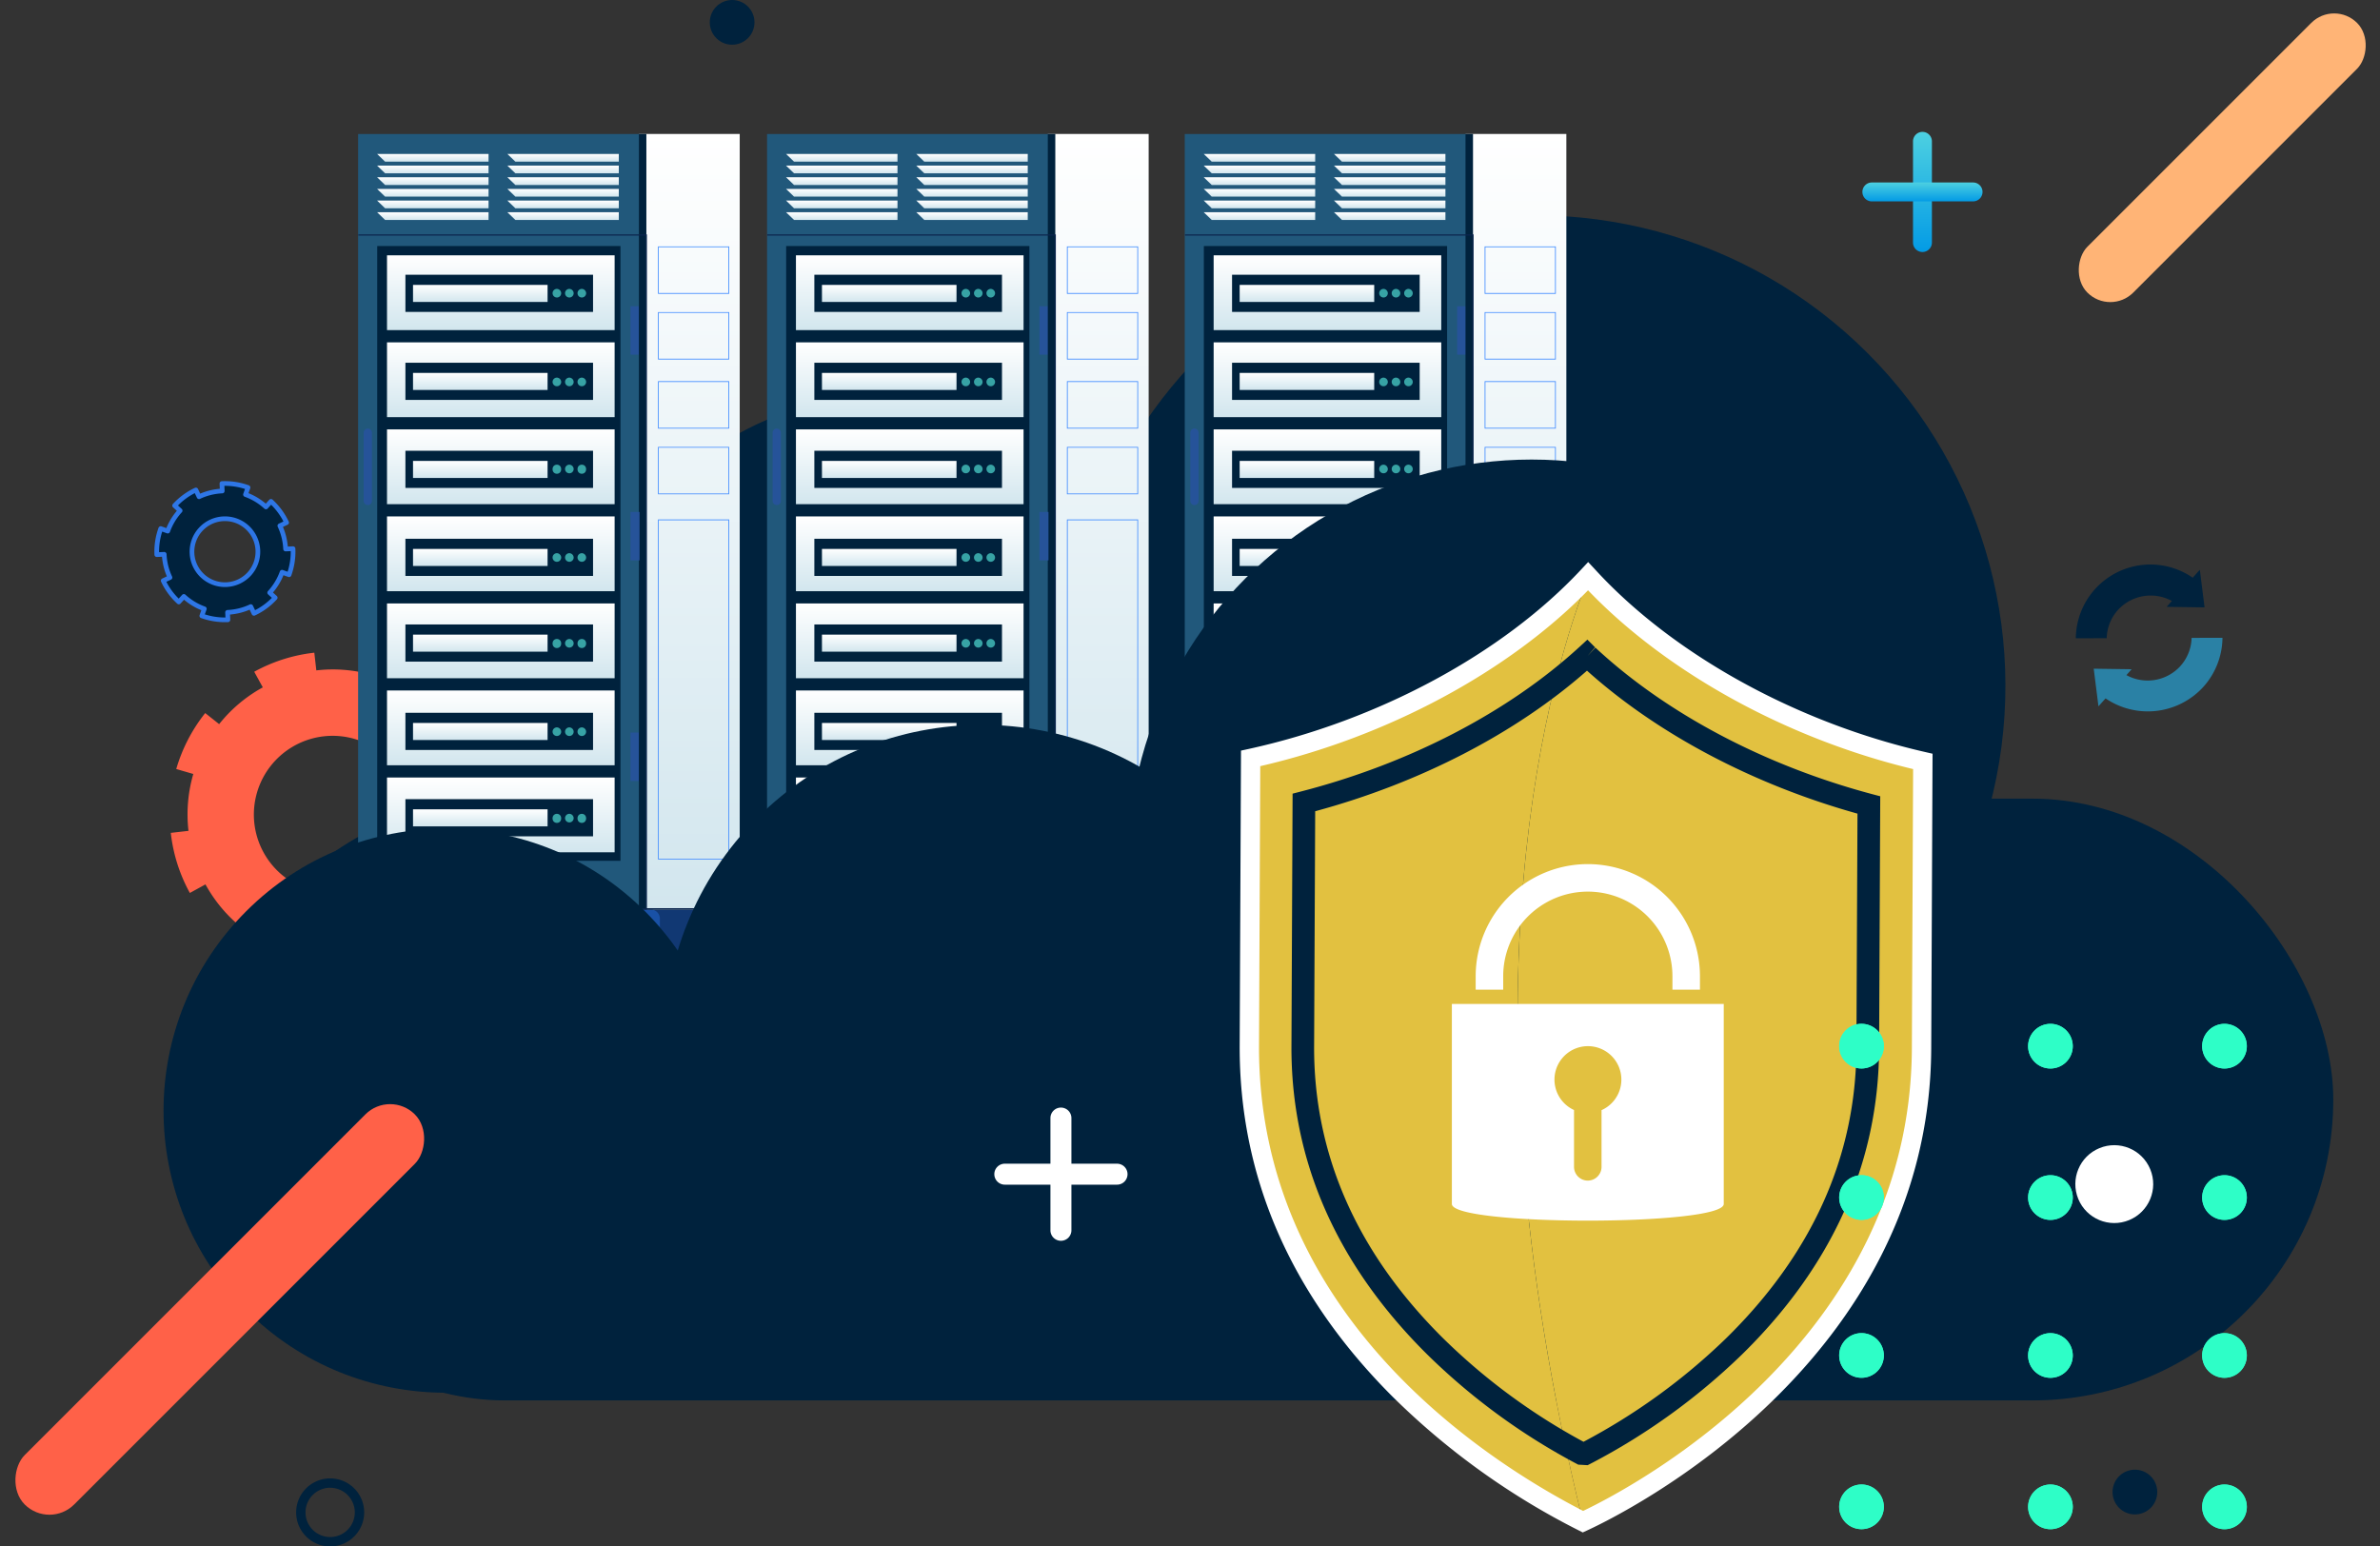 <svg xmlns="http://www.w3.org/2000/svg" xmlns:xlink="http://www.w3.org/1999/xlink" width="442.051" height="287.236" viewBox="0 0 442.051 287.236">
  <rect x="0" y="0" width="442.051" height="287.236" fill="#333333" stroke="none"/>
  <defs>
    <linearGradient id="linear-gradient" x1="0.5" x2="0.5" y2="1" gradientUnits="objectBoundingBox">
      <stop offset="0" stop-color="#fff"/>
      <stop offset="1" stop-color="#d2e6ee"/>
    </linearGradient>
    <linearGradient id="linear-gradient-76" x1="0.5" x2="0.5" y2="1" gradientUnits="objectBoundingBox">
      <stop offset="0" stop-color="#4dd0e1"/>
      <stop offset="1" stop-color="#039be5"/>
    </linearGradient>
    <clipPath id="clip-path">
      <path id="Trazado_165434" data-name="Trazado 165434" d="M0,4.151A4.149,4.149,0,1,0,4.148,0,4.148,4.148,0,0,0,0,4.151" fill="#2efec7"/>
    </clipPath>
    <clipPath id="clip-path-2">
      <path id="Trazado_165438" data-name="Trazado 165438" d="M4.147,0A4.148,4.148,0,1,0,8.3,4.15,4.148,4.148,0,0,0,4.147,0Z" fill="#2efec7"/>
    </clipPath>
    <clipPath id="clip-path-3">
      <path id="Trazado_165440" data-name="Trazado 165440" d="M0,4.151A4.148,4.148,0,1,0,4.148,0,4.149,4.149,0,0,0,0,4.151" fill="#2efec7"/>
    </clipPath>
    <clipPath id="clip-path-4">
      <path id="Trazado_165442" data-name="Trazado 165442" d="M0,4.149A4.148,4.148,0,1,0,4.148,0,4.148,4.148,0,0,0,0,4.149" fill="#2efec7"/>
    </clipPath>
    <clipPath id="clip-path-5">
      <path id="Trazado_165444" data-name="Trazado 165444" d="M4.146,0A4.148,4.148,0,1,0,8.3,4.149,4.147,4.147,0,0,0,4.146,0Z" fill="#2efec7"/>
    </clipPath>
    <clipPath id="clip-path-6">
      <path id="Trazado_165446" data-name="Trazado 165446" d="M0,4.151A4.149,4.149,0,1,0,4.148,0,4.149,4.149,0,0,0,0,4.151" fill="#2efec7"/>
    </clipPath>
    <clipPath id="clip-path-7">
      <path id="Trazado_165448" data-name="Trazado 165448" d="M0,4.149A4.149,4.149,0,1,0,4.15,0h0A4.153,4.153,0,0,0,0,4.149" fill="#2efec7"/>
    </clipPath>
    <clipPath id="clip-path-8">
      <path id="Trazado_165450" data-name="Trazado 165450" d="M4.146,0A4.148,4.148,0,1,0,8.3,4.15,4.147,4.147,0,0,0,4.146,0Z" fill="#2efec7"/>
    </clipPath>
    <clipPath id="clip-path-9">
      <path id="Trazado_165452" data-name="Trazado 165452" d="M0,4.151A4.148,4.148,0,1,0,4.147,0,4.148,4.148,0,0,0,0,4.151" fill="#2efec7"/>
    </clipPath>
    <clipPath id="clip-path-10">
      <path id="Trazado_165454" data-name="Trazado 165454" d="M0,4.149A4.148,4.148,0,1,0,4.147,0,4.147,4.147,0,0,0,0,4.149" fill="#2efec7"/>
    </clipPath>
    <clipPath id="clip-path-12">
      <path id="Trazado_165436" data-name="Trazado 165436" d="M0,4.149A4.149,4.149,0,1,0,4.149,0h0A4.153,4.153,0,0,0,0,4.149" fill="#2efec7"/>
    </clipPath>
  </defs>
  <g id="Grupo_1077980" data-name="Grupo 1077980" transform="translate(6406.04 -6039.586)">
    <g id="Grupo_1077979" data-name="Grupo 1077979">
      <g id="Grupo_1077978" data-name="Grupo 1077978">
        <g id="Grupo_1077786" data-name="Grupo 1077786" transform="translate(0 -321)">
          <g id="Grupo_1076945" data-name="Grupo 1076945" transform="translate(-6924.165 2325.185)">
            <g id="Grupo_62525" data-name="Grupo 62525" transform="translate(547.241 4125.21)">
              <g id="Grupo_61440" data-name="Grupo 61440" transform="translate(2.607 31.42)">
                <path id="Trazado_131752" data-name="Trazado 131752" d="M711.314,548.056a26.851,26.851,0,0,0-6.828-8.109l.685-.862,1.354-1.7.016-.023a30.058,30.058,0,0,0-10.394-5.379l-.922,3.167a26.848,26.848,0,0,0-10.563-.895l-.373-3.286a29.94,29.94,0,0,0-11.161,3.54l1.594,2.9a26.8,26.8,0,0,0-8.11,6.828l-2.588-2.055a30.259,30.259,0,0,0-5.379,10.394l3.167.922a26.871,26.871,0,0,0-.895,10.563l-3.285.374a29.915,29.915,0,0,0,3.54,11.161l2.9-1.593a26.791,26.791,0,0,0,6.828,8.11l-1.456,1.83-.588.752-.011.007a30.259,30.259,0,0,0,10.394,5.379l.922-3.167a26.913,26.913,0,0,0,10.574.888l.373,3.285a29.857,29.857,0,0,0,11.15-3.534l-1.593-2.9a26.851,26.851,0,0,0,8.12-6.834l2.009,1.6.579.454a30.193,30.193,0,0,0,5.369-10.388l-3.167-.921a27.147,27.147,0,0,0,.9-10.58l3.285-.374a30.1,30.1,0,0,0-3.544-11.144Zm-16.576,25.8a14.628,14.628,0,1,1,5.771-19.865A14.627,14.627,0,0,1,694.738,573.855Z" transform="translate(-657.632 -530.966)" fill="#ff6148"/>
              </g>
              <g id="Grupo_61441" data-name="Grupo 61441">
                <path id="Trazado_131753" data-name="Trazado 131753" d="M674.116,489.548a11.236,11.236,0,0,0-3.8-2.3l.156-.434.308-.857,0-.012a12.589,12.589,0,0,0-4.842-.735l.06,1.379a11.241,11.241,0,0,0-4.307,1.065l-.59-1.252a12.53,12.53,0,0,0-3.948,2.9l1.022.936a11.207,11.207,0,0,0-2.3,3.8l-1.3-.467a12.662,12.662,0,0,0-.735,4.842l1.379-.061a11.232,11.232,0,0,0,1.065,4.308l-1.252.59a12.53,12.53,0,0,0,2.9,3.948l.936-1.022a11.225,11.225,0,0,0,3.8,2.3l-.331.921-.133.377,0,0a12.667,12.667,0,0,0,4.843.735l-.06-1.379a11.259,11.259,0,0,0,4.31-1.068l.59,1.252a12.5,12.5,0,0,0,3.945-2.9l-1.022-.937a11.242,11.242,0,0,0,2.3-3.8l1.011.365.29.1a12.629,12.629,0,0,0,.732-4.839l-1.379.06a11.357,11.357,0,0,0-1.066-4.314l1.252-.59a12.588,12.588,0,0,0-2.9-3.941ZM671.012,502a6.122,6.122,0,1,1-.382-8.649A6.122,6.122,0,0,1,671.012,502Z" transform="translate(-653.834 -485.201)" fill="#00223d" stroke="#2e76e6" stroke-linejoin="round" stroke-width="0.872"/>
              </g>
            </g>
            <g id="Grupo_62526" data-name="Grupo 62526" transform="translate(556.07 4039.197)">
              <g id="Grupo_61443" data-name="Grupo 61443" transform="translate(0 0)">
                <rect id="Rectángulo_29613" data-name="Rectángulo 29613" width="395.429" height="111.775" rx="55.887" transform="translate(0 144.546)" fill="#00223d"/>
                <circle id="Elipse_4083" data-name="Elipse 4083" cx="87.39" cy="87.39" r="87.39" transform="translate(123.555 123.588) rotate(-45)" fill="#00223d"/>
                <ellipse id="Elipse_4084" data-name="Elipse 4084" cx="58.919" cy="58.919" rx="58.919" ry="58.919" transform="translate(68.805 69.414)" fill="#00223d"/>
              </g>
            </g>
            <g id="Grupo_62527" data-name="Grupo 62527" transform="translate(581.467 4060.283)">
              <g id="Grupo_61498" data-name="Grupo 61498" transform="translate(3.172)">
                <rect id="Rectángulo_29614" data-name="Rectángulo 29614" width="18.731" height="144.109" transform="translate(52.147)" fill="url(#linear-gradient)"/>
                <g id="Grupo_61468" data-name="Grupo 61468" transform="translate(0 0.011)">
                  <rect id="Rectángulo_29615" data-name="Rectángulo 29615" width="52.275" height="144.107" fill="#21587b"/>
                  <rect id="Rectángulo_29616" data-name="Rectángulo 29616" width="45.183" height="114.188" transform="translate(3.546 20.807)" fill="#00223d"/>
                  <path id="Trazado_131754" data-name="Trazado 131754" d="M710.582,484.54h0a.769.769,0,0,1-.769-.769V471.1a.769.769,0,0,1,.769-.769h0a.769.769,0,0,1,.769.769v12.671A.769.769,0,0,1,710.582,484.54Z" transform="translate(-708.78 -415.622)" fill="#265399"/>
                  <rect id="Rectángulo_29617" data-name="Rectángulo 29617" width="1.681" height="8.992" transform="translate(50.59 31.985)" fill="#265399"/>
                  <rect id="Rectángulo_29618" data-name="Rectángulo 29618" width="1.681" height="8.992" transform="translate(50.59 111.175)" fill="#265399"/>
                  <g id="Grupo_61467" data-name="Grupo 61467" transform="translate(5.366 22.531)">
                    <rect id="Rectángulo_29619" data-name="Rectángulo 29619" width="42.277" height="13.891" transform="translate(0 16.165)" fill="url(#linear-gradient)"/>
                    <rect id="Rectángulo_29620" data-name="Rectángulo 29620" width="42.277" height="13.891" transform="translate(0 32.331)" fill="url(#linear-gradient)"/>
                    <rect id="Rectángulo_29621" data-name="Rectángulo 29621" width="42.277" height="13.891" transform="translate(0 48.496)" fill="url(#linear-gradient)"/>
                    <rect id="Rectángulo_29622" data-name="Rectángulo 29622" width="42.277" height="13.891" transform="translate(0 64.661)" fill="url(#linear-gradient)"/>
                    <rect id="Rectángulo_29623" data-name="Rectángulo 29623" width="42.277" height="13.891" transform="translate(0 80.827)" fill="url(#linear-gradient)"/>
                    <rect id="Rectángulo_29624" data-name="Rectángulo 29624" width="42.277" height="13.891" transform="translate(0 96.992)" fill="url(#linear-gradient)"/>
                    <g id="Grupo_61448" data-name="Grupo 61448">
                      <rect id="Rectángulo_29625" data-name="Rectángulo 29625" width="42.277" height="13.891" fill="url(#linear-gradient)"/>
                      <g id="Grupo_61447" data-name="Grupo 61447" transform="translate(3.42 3.606)">
                        <rect id="Rectángulo_29626" data-name="Rectángulo 29626" width="34.85" height="6.904" fill="#00223d"/>
                        <g id="Grupo_61446" data-name="Grupo 61446" transform="translate(1.413 1.889)">
                          <rect id="Rectángulo_29627" data-name="Rectángulo 29627" width="24.991" height="3.166" fill="url(#linear-gradient)"/>
                          <g id="Grupo_61445" data-name="Grupo 61445" transform="translate(25.917 0.74)">
                            <path id="Trazado_131755" data-name="Trazado 131755" d="M762.516,433.387a.8.8,0,1,1-.8-.843A.823.823,0,0,1,762.516,433.387Z" transform="translate(-760.913 -432.544)" fill="#37a3a5"/>
                            <path id="Trazado_131756" data-name="Trazado 131756" d="M765.889,433.387a.8.8,0,1,1-.8-.843A.823.823,0,0,1,765.889,433.387Z" transform="translate(-761.97 -432.544)" fill="#37a3a5"/>
                            <path id="Trazado_131757" data-name="Trazado 131757" d="M769.263,433.387a.8.8,0,1,1-.8-.843A.823.823,0,0,1,769.263,433.387Z" transform="translate(-763.028 -432.544)" fill="#37a3a5"/>
                          </g>
                        </g>
                      </g>
                    </g>
                    <g id="Grupo_61450" data-name="Grupo 61450" transform="translate(3.42 19.953)">
                      <rect id="Rectángulo_29628" data-name="Rectángulo 29628" width="34.85" height="6.904" fill="#00223d"/>
                      <g id="Grupo_61449" data-name="Grupo 61449" transform="translate(1.413 1.889)">
                        <rect id="Rectángulo_29629" data-name="Rectángulo 29629" width="24.991" height="3.166" fill="url(#linear-gradient)"/>
                      </g>
                    </g>
                    <g id="Grupo_61452" data-name="Grupo 61452" transform="translate(3.42 36.299)">
                      <rect id="Rectángulo_29630" data-name="Rectángulo 29630" width="34.85" height="6.904" fill="#00223d"/>
                      <g id="Grupo_61451" data-name="Grupo 61451" transform="translate(1.413 1.889)">
                        <rect id="Rectángulo_29631" data-name="Rectángulo 29631" width="24.991" height="3.166" fill="url(#linear-gradient)"/>
                      </g>
                    </g>
                    <g id="Grupo_61454" data-name="Grupo 61454" transform="translate(3.42 52.646)">
                      <rect id="Rectángulo_29632" data-name="Rectángulo 29632" width="34.85" height="6.904" fill="#00223d"/>
                      <g id="Grupo_61453" data-name="Grupo 61453" transform="translate(1.413 1.889)">
                        <rect id="Rectángulo_29633" data-name="Rectángulo 29633" width="24.991" height="3.166" fill="url(#linear-gradient)"/>
                      </g>
                    </g>
                    <g id="Grupo_61457" data-name="Grupo 61457" transform="translate(3.42 68.564)">
                      <rect id="Rectángulo_29634" data-name="Rectángulo 29634" width="34.85" height="6.904" fill="#00223d"/>
                      <g id="Grupo_61455" data-name="Grupo 61455" transform="translate(1.413 1.889)">
                        <rect id="Rectángulo_29635" data-name="Rectángulo 29635" width="24.991" height="3.166" fill="url(#linear-gradient)"/>
                      </g>
                      <g id="Grupo_61456" data-name="Grupo 61456" transform="translate(27.33 2.694)">
                        <ellipse id="Elipse_4085" data-name="Elipse 4085" cx="0.801" cy="0.843" rx="0.801" ry="0.843" fill="#37a3a5"/>
                        <path id="Trazado_131758" data-name="Trazado 131758" d="M765.889,528.1a.8.8,0,1,1-.8-.843A.822.822,0,0,1,765.889,528.1Z" transform="translate(-761.97 -527.253)" fill="#37a3a5"/>
                        <ellipse id="Elipse_4086" data-name="Elipse 4086" cx="0.801" cy="0.843" rx="0.801" ry="0.843" transform="translate(4.633)" fill="#37a3a5"/>
                      </g>
                    </g>
                    <g id="Grupo_61459" data-name="Grupo 61459" transform="translate(3.42 84.972)">
                      <rect id="Rectángulo_29636" data-name="Rectángulo 29636" width="34.85" height="6.904" fill="#00223d"/>
                      <g id="Grupo_61458" data-name="Grupo 61458" transform="translate(1.413 1.889)">
                        <rect id="Rectángulo_29637" data-name="Rectángulo 29637" width="24.991" height="3.166" fill="url(#linear-gradient)"/>
                      </g>
                    </g>
                    <g id="Grupo_61462" data-name="Grupo 61462" transform="translate(3.42 101.012)">
                      <rect id="Rectángulo_29638" data-name="Rectángulo 29638" width="34.85" height="6.904" fill="#00223d"/>
                      <g id="Grupo_61460" data-name="Grupo 61460" transform="translate(1.413 1.889)">
                        <rect id="Rectángulo_29639" data-name="Rectángulo 29639" width="24.991" height="3.166" fill="url(#linear-gradient)"/>
                      </g>
                      <g id="Grupo_61461" data-name="Grupo 61461" transform="translate(27.33 2.725)">
                        <ellipse id="Elipse_4087" data-name="Elipse 4087" cx="0.801" cy="0.843" rx="0.801" ry="0.843" transform="translate(0 0)" fill="#37a3a5"/>
                        <path id="Trazado_131759" data-name="Trazado 131759" d="M765.889,575.4a.8.8,0,1,1-.8-.843A.822.822,0,0,1,765.889,575.4Z" transform="translate(-761.97 -574.56)" fill="#37a3a5"/>
                        <ellipse id="Elipse_4088" data-name="Elipse 4088" cx="0.801" cy="0.843" rx="0.801" ry="0.843" transform="translate(4.633 0)" fill="#37a3a5"/>
                      </g>
                    </g>
                    <g id="Grupo_61463" data-name="Grupo 61463" transform="translate(30.75 22.714)">
                      <path id="Trazado_131760" data-name="Trazado 131760" d="M762.516,457.39a.8.8,0,1,1-.8-.843A.823.823,0,0,1,762.516,457.39Z" transform="translate(-760.913 -456.547)" fill="#37a3a5"/>
                      <path id="Trazado_131761" data-name="Trazado 131761" d="M765.889,457.39a.8.8,0,1,1-.8-.843A.823.823,0,0,1,765.889,457.39Z" transform="translate(-761.97 -456.547)" fill="#37a3a5"/>
                      <path id="Trazado_131762" data-name="Trazado 131762" d="M769.263,457.39a.8.8,0,1,1-.8-.843A.823.823,0,0,1,769.263,457.39Z" transform="translate(-763.028 -456.547)" fill="#37a3a5"/>
                    </g>
                    <g id="Grupo_61464" data-name="Grupo 61464" transform="translate(30.75 38.886)">
                      <ellipse id="Elipse_4089" data-name="Elipse 4089" cx="0.801" cy="0.843" rx="0.801" ry="0.843" transform="translate(0 0)" fill="#37a3a5"/>
                      <path id="Trazado_131763" data-name="Trazado 131763" d="M765.889,480.945a.8.8,0,1,1-.8-.843A.823.823,0,0,1,765.889,480.945Z" transform="translate(-761.97 -480.102)" fill="#37a3a5"/>
                      <ellipse id="Elipse_4090" data-name="Elipse 4090" cx="0.801" cy="0.843" rx="0.801" ry="0.843" transform="translate(4.633 0)" fill="#37a3a5"/>
                    </g>
                    <g id="Grupo_61465" data-name="Grupo 61465" transform="translate(30.75 55.325)">
                      <path id="Trazado_131764" data-name="Trazado 131764" d="M762.516,504.888a.8.8,0,1,1-.8-.842A.823.823,0,0,1,762.516,504.888Z" transform="translate(-760.913 -504.046)" fill="#37a3a5"/>
                      <path id="Trazado_131765" data-name="Trazado 131765" d="M765.889,504.888a.8.8,0,1,1-.8-.842A.823.823,0,0,1,765.889,504.888Z" transform="translate(-761.97 -504.046)" fill="#37a3a5"/>
                      <path id="Trazado_131766" data-name="Trazado 131766" d="M769.263,504.888a.8.8,0,1,1-.8-.842A.823.823,0,0,1,769.263,504.888Z" transform="translate(-763.028 -504.046)" fill="#37a3a5"/>
                    </g>
                    <g id="Grupo_61466" data-name="Grupo 61466" transform="translate(30.75 87.681)">
                      <path id="Trazado_131767" data-name="Trazado 131767" d="M762.516,552.017a.8.8,0,1,1-.8-.843A.823.823,0,0,1,762.516,552.017Z" transform="translate(-760.913 -551.174)" fill="#37a3a5"/>
                      <path id="Trazado_131768" data-name="Trazado 131768" d="M765.889,552.017a.8.8,0,1,1-.8-.843A.823.823,0,0,1,765.889,552.017Z" transform="translate(-761.97 -551.174)" fill="#37a3a5"/>
                      <path id="Trazado_131769" data-name="Trazado 131769" d="M769.263,552.017a.8.8,0,1,1-.8-.843A.823.823,0,0,1,769.263,552.017Z" transform="translate(-763.028 -551.174)" fill="#37a3a5"/>
                    </g>
                  </g>
                </g>
                <rect id="Rectángulo_29640" data-name="Rectángulo 29640" width="1.393" height="144.109" transform="translate(52.147)" fill="#00223d"/>
                <path id="Trazado_131770" data-name="Trazado 131770" d="M761.981,543.253h-.222V418.016H708.376v-.221h53.6Z" transform="translate(-708.33 -399.144)" fill="#0b254d"/>
                <rect id="Rectángulo_29641" data-name="Rectángulo 29641" width="1.681" height="8.992" transform="translate(50.59 70.211)" fill="#265399"/>
                <g id="Grupo_61481" data-name="Grupo 61481" transform="translate(3.528 3.713)">
                  <g id="Grupo_61470" data-name="Grupo 61470">
                    <g id="Grupo_61469" data-name="Grupo 61469">
                      <path id="Trazado_131771" data-name="Trazado 131771" d="M734.145,397.471H714.932l-1.486-1.434h20.7Z" transform="translate(-713.446 -396.037)" fill="url(#linear-gradient)"/>
                    </g>
                  </g>
                  <g id="Grupo_61472" data-name="Grupo 61472" transform="translate(0 2.165)">
                    <g id="Grupo_61471" data-name="Grupo 61471">
                      <path id="Trazado_131772" data-name="Trazado 131772" d="M734.145,400.625H714.932l-1.486-1.434h20.7Z" transform="translate(-713.446 -399.191)" fill="url(#linear-gradient)"/>
                    </g>
                  </g>
                  <g id="Grupo_61474" data-name="Grupo 61474" transform="translate(0 4.331)">
                    <g id="Grupo_61473" data-name="Grupo 61473">
                      <path id="Trazado_131773" data-name="Trazado 131773" d="M734.145,403.779H714.932l-1.486-1.434h20.7Z" transform="translate(-713.446 -402.345)" fill="url(#linear-gradient)"/>
                    </g>
                  </g>
                  <g id="Grupo_61476" data-name="Grupo 61476" transform="translate(0 6.496)">
                    <g id="Grupo_61475" data-name="Grupo 61475">
                      <path id="Trazado_131774" data-name="Trazado 131774" d="M734.145,406.933H714.932l-1.486-1.434h20.7Z" transform="translate(-713.446 -405.499)" fill="url(#linear-gradient)"/>
                    </g>
                  </g>
                  <g id="Grupo_61478" data-name="Grupo 61478" transform="translate(0 8.661)">
                    <g id="Grupo_61477" data-name="Grupo 61477">
                      <path id="Trazado_131775" data-name="Trazado 131775" d="M734.145,410.087H714.932l-1.486-1.434h20.7Z" transform="translate(-713.446 -408.653)" fill="url(#linear-gradient)"/>
                    </g>
                  </g>
                  <g id="Grupo_61480" data-name="Grupo 61480" transform="translate(0 10.827)">
                    <g id="Grupo_61479" data-name="Grupo 61479">
                      <path id="Trazado_131776" data-name="Trazado 131776" d="M734.145,413.241H714.932l-1.486-1.434h20.7Z" transform="translate(-713.446 -411.807)" fill="url(#linear-gradient)"/>
                    </g>
                  </g>
                </g>
                <g id="Grupo_61494" data-name="Grupo 61494" transform="translate(27.723 3.713)">
                  <g id="Grupo_61483" data-name="Grupo 61483">
                    <g id="Grupo_61482" data-name="Grupo 61482">
                      <path id="Trazado_131777" data-name="Trazado 131777" d="M769.387,397.471H750.174l-1.486-1.434h20.7Z" transform="translate(-748.688 -396.037)" fill="url(#linear-gradient)"/>
                    </g>
                  </g>
                  <g id="Grupo_61485" data-name="Grupo 61485" transform="translate(0 2.165)">
                    <g id="Grupo_61484" data-name="Grupo 61484">
                      <path id="Trazado_131778" data-name="Trazado 131778" d="M769.387,400.625H750.174l-1.486-1.434h20.7Z" transform="translate(-748.688 -399.191)" fill="url(#linear-gradient)"/>
                    </g>
                  </g>
                  <g id="Grupo_61487" data-name="Grupo 61487" transform="translate(0 4.331)">
                    <g id="Grupo_61486" data-name="Grupo 61486">
                      <path id="Trazado_131779" data-name="Trazado 131779" d="M769.387,403.779H750.174l-1.486-1.434h20.7Z" transform="translate(-748.688 -402.345)" fill="url(#linear-gradient)"/>
                    </g>
                  </g>
                  <g id="Grupo_61489" data-name="Grupo 61489" transform="translate(0 6.496)">
                    <g id="Grupo_61488" data-name="Grupo 61488">
                      <path id="Trazado_131780" data-name="Trazado 131780" d="M769.387,406.933H750.174l-1.486-1.434h20.7Z" transform="translate(-748.688 -405.499)" fill="url(#linear-gradient)"/>
                    </g>
                  </g>
                  <g id="Grupo_61491" data-name="Grupo 61491" transform="translate(0 8.661)">
                    <g id="Grupo_61490" data-name="Grupo 61490">
                      <path id="Trazado_131781" data-name="Trazado 131781" d="M769.387,410.087H750.174l-1.486-1.434h20.7Z" transform="translate(-748.688 -408.653)" fill="url(#linear-gradient)"/>
                    </g>
                  </g>
                  <g id="Grupo_61493" data-name="Grupo 61493" transform="translate(0 10.827)">
                    <g id="Grupo_61492" data-name="Grupo 61492">
                      <path id="Trazado_131782" data-name="Trazado 131782" d="M769.387,413.241H750.174l-1.486-1.434h20.7Z" transform="translate(-748.688 -411.807)" fill="url(#linear-gradient)"/>
                    </g>
                  </g>
                </g>
                <g id="Grupo_61497" data-name="Grupo 61497" transform="translate(55.701 20.89)">
                  <g id="Grupo_61495" data-name="Grupo 61495">
                    <path id="Trazado_131783" data-name="Trazado 131783" d="M802.66,429.859H789.439v-8.8H802.66Zm-13.076-.146h12.929V421.2H789.585Z" transform="translate(-789.439 -421.057)" fill="#408bff"/>
                    <path id="Trazado_131784" data-name="Trazado 131784" d="M802.66,447.632H789.439v-8.8H802.66Zm-13.076-.146h12.929v-8.51H789.585Z" transform="translate(-789.439 -426.628)" fill="#408bff"/>
                  </g>
                  <g id="Grupo_61496" data-name="Grupo 61496" transform="translate(0 25.03)">
                    <path id="Trazado_131785" data-name="Trazado 131785" d="M802.66,466.316H789.439v-8.8H802.66Zm-13.076-.146h12.929v-8.51H789.585Z" transform="translate(-789.439 -457.514)" fill="#408bff"/>
                    <path id="Trazado_131786" data-name="Trazado 131786" d="M802.66,484.089H789.439v-8.8H802.66Zm-13.076-.146h12.929v-8.511H789.585Z" transform="translate(-789.439 -463.085)" fill="#408bff"/>
                    <path id="Trazado_131787" data-name="Trazado 131787" d="M802.66,558.083H789.439V494.929H802.66Zm-13.076-.146h12.929V495.075H789.585Z" transform="translate(-789.439 -469.241)" fill="#408bff"/>
                  </g>
                </g>
              </g>
              <g id="Grupo_61500" data-name="Grupo 61500" transform="translate(0 143.802)">
                <g id="Grupo_61499" data-name="Grupo 61499" transform="translate(0 0.257)">
                  <path id="Rectángulo_29642" data-name="Rectángulo 29642" d="M1.876,0H59.917A1.879,1.879,0,0,1,61.8,1.879v14.6a1.876,1.876,0,0,1-1.876,1.876H1.876A1.876,1.876,0,0,1,0,16.477V1.876A1.876,1.876,0,0,1,1.876,0Z" transform="translate(14.058 0.073)" fill="#113873"/>
                  <path id="Trazado_131788" data-name="Trazado 131788" d="M761.2,600.457c-10.344.012-46.611.061-55.816.071a1.684,1.684,0,0,0-1.7,1.676V617.21a1.685,1.685,0,0,0,1.7,1.677c9.25.019,45.1.119,55.817.146a1.685,1.685,0,0,0,1.706-1.676V602.133A1.687,1.687,0,0,0,761.2,600.457Z" transform="translate(-703.688 -600.457)" fill="#1951a6"/>
                </g>
                <rect id="Rectángulo_29643" data-name="Rectángulo 29643" width="70.938" height="0.295" transform="translate(3.148)" fill="#0b254d"/>
                <path id="Trazado_131789" data-name="Trazado 131789" d="M723.375,606.286h-14.8a1.2,1.2,0,0,1-1.2-1.2h0a1.2,1.2,0,0,1,1.2-1.2h14.8a1.2,1.2,0,0,1,1.2,1.2h0A1.2,1.2,0,0,1,723.375,606.286Z" transform="translate(-704.844 -601.275)" fill="#408bff"/>
              </g>
            </g>
            <g id="Grupo_62528" data-name="Grupo 62528" transform="translate(657.421 4060.283)">
              <g id="Grupo_61555" data-name="Grupo 61555" transform="translate(3.172)">
                <rect id="Rectángulo_29644" data-name="Rectángulo 29644" width="18.731" height="144.109" transform="translate(52.147)" fill="url(#linear-gradient)"/>
                <g id="Grupo_61525" data-name="Grupo 61525" transform="translate(0 0.011)">
                  <rect id="Rectángulo_29645" data-name="Rectángulo 29645" width="52.275" height="144.107" fill="#21587b"/>
                  <rect id="Rectángulo_29646" data-name="Rectángulo 29646" width="45.183" height="114.188" transform="translate(3.546 20.807)" fill="#00223d"/>
                  <path id="Trazado_131790" data-name="Trazado 131790" d="M821.21,484.54h0a.769.769,0,0,1-.769-.769V471.1a.769.769,0,0,1,.769-.769h0a.769.769,0,0,1,.769.769v12.671A.769.769,0,0,1,821.21,484.54Z" transform="translate(-819.408 -415.622)" fill="#265399"/>
                  <rect id="Rectángulo_29647" data-name="Rectángulo 29647" width="1.682" height="8.992" transform="translate(50.59 31.985)" fill="#265399"/>
                  <rect id="Rectángulo_29648" data-name="Rectángulo 29648" width="1.682" height="8.992" transform="translate(50.59 111.175)" fill="#265399"/>
                  <g id="Grupo_61524" data-name="Grupo 61524" transform="translate(5.366 22.531)">
                    <rect id="Rectángulo_29649" data-name="Rectángulo 29649" width="42.277" height="13.891" transform="translate(0 16.165)" fill="url(#linear-gradient)"/>
                    <rect id="Rectángulo_29650" data-name="Rectángulo 29650" width="42.277" height="13.891" transform="translate(0 32.331)" fill="url(#linear-gradient)"/>
                    <rect id="Rectángulo_29651" data-name="Rectángulo 29651" width="42.277" height="13.891" transform="translate(0 48.496)" fill="url(#linear-gradient)"/>
                    <rect id="Rectángulo_29652" data-name="Rectángulo 29652" width="42.277" height="13.891" transform="translate(0 64.661)" fill="url(#linear-gradient)"/>
                    <rect id="Rectángulo_29653" data-name="Rectángulo 29653" width="42.277" height="13.891" transform="translate(0 80.827)" fill="url(#linear-gradient)"/>
                    <rect id="Rectángulo_29654" data-name="Rectángulo 29654" width="42.277" height="13.891" transform="translate(0 96.992)" fill="url(#linear-gradient)"/>
                    <g id="Grupo_61505" data-name="Grupo 61505">
                      <rect id="Rectángulo_29655" data-name="Rectángulo 29655" width="42.277" height="13.891" fill="url(#linear-gradient)"/>
                      <g id="Grupo_61504" data-name="Grupo 61504" transform="translate(3.42 3.606)">
                        <rect id="Rectángulo_29656" data-name="Rectángulo 29656" width="34.85" height="6.904" fill="#00223d"/>
                        <g id="Grupo_61503" data-name="Grupo 61503" transform="translate(1.413 1.889)">
                          <rect id="Rectángulo_29657" data-name="Rectángulo 29657" width="24.991" height="3.166" fill="url(#linear-gradient)"/>
                          <g id="Grupo_61502" data-name="Grupo 61502" transform="translate(25.917 0.74)">
                            <path id="Trazado_131791" data-name="Trazado 131791" d="M873.143,433.387a.8.8,0,1,1-.8-.843A.823.823,0,0,1,873.143,433.387Z" transform="translate(-871.541 -432.544)" fill="#37a3a5"/>
                            <path id="Trazado_131792" data-name="Trazado 131792" d="M876.517,433.387a.8.8,0,1,1-.8-.843A.823.823,0,0,1,876.517,433.387Z" transform="translate(-872.598 -432.544)" fill="#37a3a5"/>
                            <path id="Trazado_131793" data-name="Trazado 131793" d="M879.892,433.387a.8.8,0,1,1-.8-.843A.823.823,0,0,1,879.892,433.387Z" transform="translate(-873.656 -432.544)" fill="#37a3a5"/>
                          </g>
                        </g>
                      </g>
                    </g>
                    <g id="Grupo_61507" data-name="Grupo 61507" transform="translate(3.42 19.953)">
                      <rect id="Rectángulo_29658" data-name="Rectángulo 29658" width="34.85" height="6.904" fill="#00223d"/>
                      <g id="Grupo_61506" data-name="Grupo 61506" transform="translate(1.413 1.889)">
                        <rect id="Rectángulo_29659" data-name="Rectángulo 29659" width="24.991" height="3.166" fill="url(#linear-gradient)"/>
                      </g>
                    </g>
                    <g id="Grupo_61509" data-name="Grupo 61509" transform="translate(3.42 36.299)">
                      <rect id="Rectángulo_29660" data-name="Rectángulo 29660" width="34.85" height="6.904" fill="#00223d"/>
                      <g id="Grupo_61508" data-name="Grupo 61508" transform="translate(1.413 1.889)">
                        <rect id="Rectángulo_29661" data-name="Rectángulo 29661" width="24.991" height="3.166" fill="url(#linear-gradient)"/>
                      </g>
                    </g>
                    <g id="Grupo_61511" data-name="Grupo 61511" transform="translate(3.42 52.646)">
                      <rect id="Rectángulo_29662" data-name="Rectángulo 29662" width="34.85" height="6.904" fill="#00223d"/>
                      <g id="Grupo_61510" data-name="Grupo 61510" transform="translate(1.413 1.889)">
                        <rect id="Rectángulo_29663" data-name="Rectángulo 29663" width="24.991" height="3.166" fill="url(#linear-gradient)"/>
                      </g>
                    </g>
                    <g id="Grupo_61514" data-name="Grupo 61514" transform="translate(3.42 68.564)">
                      <rect id="Rectángulo_29664" data-name="Rectángulo 29664" width="34.85" height="6.904" fill="#00223d"/>
                      <g id="Grupo_61512" data-name="Grupo 61512" transform="translate(1.413 1.889)">
                        <rect id="Rectángulo_29665" data-name="Rectángulo 29665" width="24.991" height="3.166" fill="url(#linear-gradient)"/>
                      </g>
                      <g id="Grupo_61513" data-name="Grupo 61513" transform="translate(27.33 2.694)">
                        <path id="Trazado_131794" data-name="Trazado 131794" d="M873.143,528.1a.8.8,0,1,1-.8-.843A.822.822,0,0,1,873.143,528.1Z" transform="translate(-871.541 -527.253)" fill="#37a3a5"/>
                        <path id="Trazado_131795" data-name="Trazado 131795" d="M876.517,528.1a.8.8,0,1,1-.8-.843A.822.822,0,0,1,876.517,528.1Z" transform="translate(-872.598 -527.253)" fill="#37a3a5"/>
                        <path id="Trazado_131796" data-name="Trazado 131796" d="M879.892,528.1a.8.8,0,1,1-.8-.843A.823.823,0,0,1,879.892,528.1Z" transform="translate(-873.656 -527.253)" fill="#37a3a5"/>
                      </g>
                    </g>
                    <g id="Grupo_61516" data-name="Grupo 61516" transform="translate(3.42 84.972)">
                      <rect id="Rectángulo_29666" data-name="Rectángulo 29666" width="34.85" height="6.904" fill="#00223d"/>
                      <g id="Grupo_61515" data-name="Grupo 61515" transform="translate(1.413 1.889)">
                        <rect id="Rectángulo_29667" data-name="Rectángulo 29667" width="24.991" height="3.166" fill="url(#linear-gradient)"/>
                      </g>
                    </g>
                    <g id="Grupo_61519" data-name="Grupo 61519" transform="translate(3.42 101.012)">
                      <rect id="Rectángulo_29668" data-name="Rectángulo 29668" width="34.85" height="6.904" fill="#265399"/>
                      <g id="Grupo_61517" data-name="Grupo 61517" transform="translate(1.413 1.889)">
                        <rect id="Rectángulo_29669" data-name="Rectángulo 29669" width="24.991" height="3.166" fill="#408bff"/>
                      </g>
                      <g id="Grupo_61518" data-name="Grupo 61518" transform="translate(27.33 2.725)">
                        <path id="Trazado_131797" data-name="Trazado 131797" d="M873.143,575.4a.8.8,0,1,1-.8-.843A.822.822,0,0,1,873.143,575.4Z" transform="translate(-871.541 -574.56)" fill="#246ad6"/>
                        <path id="Trazado_131798" data-name="Trazado 131798" d="M876.517,575.4a.8.8,0,1,1-.8-.843A.822.822,0,0,1,876.517,575.4Z" transform="translate(-872.598 -574.56)" fill="#408bff"/>
                        <path id="Trazado_131799" data-name="Trazado 131799" d="M879.892,575.4a.8.8,0,1,1-.8-.843A.823.823,0,0,1,879.892,575.4Z" transform="translate(-873.656 -574.56)" fill="#408bff"/>
                      </g>
                    </g>
                    <g id="Grupo_61520" data-name="Grupo 61520" transform="translate(30.75 22.714)">
                      <path id="Trazado_131800" data-name="Trazado 131800" d="M873.143,457.39a.8.8,0,1,1-.8-.843A.823.823,0,0,1,873.143,457.39Z" transform="translate(-871.541 -456.547)" fill="#37a3a5"/>
                      <path id="Trazado_131801" data-name="Trazado 131801" d="M876.517,457.39a.8.8,0,1,1-.8-.843A.823.823,0,0,1,876.517,457.39Z" transform="translate(-872.598 -456.547)" fill="#37a3a5"/>
                      <path id="Trazado_131802" data-name="Trazado 131802" d="M879.892,457.39a.8.8,0,1,1-.8-.843A.823.823,0,0,1,879.892,457.39Z" transform="translate(-873.656 -456.547)" fill="#37a3a5"/>
                    </g>
                    <g id="Grupo_61521" data-name="Grupo 61521" transform="translate(30.75 38.886)">
                      <path id="Trazado_131803" data-name="Trazado 131803" d="M873.143,480.945a.8.8,0,1,1-.8-.843A.823.823,0,0,1,873.143,480.945Z" transform="translate(-871.541 -480.102)" fill="#37a3a5"/>
                      <path id="Trazado_131804" data-name="Trazado 131804" d="M876.517,480.945a.8.8,0,1,1-.8-.843A.823.823,0,0,1,876.517,480.945Z" transform="translate(-872.598 -480.102)" fill="#37a3a5"/>
                      <path id="Trazado_131805" data-name="Trazado 131805" d="M879.892,480.945a.8.8,0,1,1-.8-.843A.824.824,0,0,1,879.892,480.945Z" transform="translate(-873.656 -480.102)" fill="#37a3a5"/>
                    </g>
                    <g id="Grupo_61522" data-name="Grupo 61522" transform="translate(30.75 55.325)">
                      <path id="Trazado_131806" data-name="Trazado 131806" d="M873.143,504.888a.8.8,0,1,1-.8-.842A.823.823,0,0,1,873.143,504.888Z" transform="translate(-871.541 -504.046)" fill="#37a3a5"/>
                      <path id="Trazado_131807" data-name="Trazado 131807" d="M876.517,504.888a.8.8,0,1,1-.8-.842A.823.823,0,0,1,876.517,504.888Z" transform="translate(-872.598 -504.046)" fill="#37a3a5"/>
                      <path id="Trazado_131808" data-name="Trazado 131808" d="M879.892,504.888a.8.8,0,1,1-.8-.842A.824.824,0,0,1,879.892,504.888Z" transform="translate(-873.656 -504.046)" fill="#37a3a5"/>
                    </g>
                    <g id="Grupo_61523" data-name="Grupo 61523" transform="translate(30.75 87.681)">
                      <path id="Trazado_131809" data-name="Trazado 131809" d="M873.143,552.017a.8.8,0,1,1-.8-.843A.822.822,0,0,1,873.143,552.017Z" transform="translate(-871.541 -551.174)" fill="#246ad6"/>
                      <path id="Trazado_131810" data-name="Trazado 131810" d="M876.517,552.017a.8.8,0,1,1-.8-.843A.823.823,0,0,1,876.517,552.017Z" transform="translate(-872.598 -551.174)" fill="#408bff"/>
                      <path id="Trazado_131811" data-name="Trazado 131811" d="M879.892,552.017a.8.8,0,1,1-.8-.843A.823.823,0,0,1,879.892,552.017Z" transform="translate(-873.656 -551.174)" fill="#408bff"/>
                    </g>
                  </g>
                </g>
                <rect id="Rectángulo_29670" data-name="Rectángulo 29670" width="1.393" height="144.109" transform="translate(52.147)" fill="#00223d"/>
                <path id="Trazado_131812" data-name="Trazado 131812" d="M872.609,543.253h-.221V418.016H819v-.221h53.6Z" transform="translate(-818.958 -399.144)" fill="#0b254d"/>
                <rect id="Rectángulo_29671" data-name="Rectángulo 29671" width="1.682" height="8.992" transform="translate(50.59 70.211)" fill="#265399"/>
                <g id="Grupo_61538" data-name="Grupo 61538" transform="translate(3.528 3.713)">
                  <g id="Grupo_61527" data-name="Grupo 61527">
                    <g id="Grupo_61526" data-name="Grupo 61526">
                      <path id="Trazado_131813" data-name="Trazado 131813" d="M844.773,397.471H825.56l-1.486-1.434h20.7Z" transform="translate(-824.074 -396.037)" fill="url(#linear-gradient)"/>
                    </g>
                  </g>
                  <g id="Grupo_61529" data-name="Grupo 61529" transform="translate(0 2.165)">
                    <g id="Grupo_61528" data-name="Grupo 61528">
                      <path id="Trazado_131814" data-name="Trazado 131814" d="M844.773,400.625H825.56l-1.486-1.434h20.7Z" transform="translate(-824.074 -399.191)" fill="url(#linear-gradient)"/>
                    </g>
                  </g>
                  <g id="Grupo_61531" data-name="Grupo 61531" transform="translate(0 4.331)">
                    <g id="Grupo_61530" data-name="Grupo 61530">
                      <path id="Trazado_131815" data-name="Trazado 131815" d="M844.773,403.779H825.56l-1.486-1.434h20.7Z" transform="translate(-824.074 -402.345)" fill="url(#linear-gradient)"/>
                    </g>
                  </g>
                  <g id="Grupo_61533" data-name="Grupo 61533" transform="translate(0 6.496)">
                    <g id="Grupo_61532" data-name="Grupo 61532">
                      <path id="Trazado_131816" data-name="Trazado 131816" d="M844.773,406.933H825.56l-1.486-1.434h20.7Z" transform="translate(-824.074 -405.499)" fill="url(#linear-gradient)"/>
                    </g>
                  </g>
                  <g id="Grupo_61535" data-name="Grupo 61535" transform="translate(0 8.661)">
                    <g id="Grupo_61534" data-name="Grupo 61534">
                      <path id="Trazado_131817" data-name="Trazado 131817" d="M844.773,410.087H825.56l-1.486-1.434h20.7Z" transform="translate(-824.074 -408.653)" fill="url(#linear-gradient)"/>
                    </g>
                  </g>
                  <g id="Grupo_61537" data-name="Grupo 61537" transform="translate(0 10.827)">
                    <g id="Grupo_61536" data-name="Grupo 61536">
                      <path id="Trazado_131818" data-name="Trazado 131818" d="M844.773,413.241H825.56l-1.486-1.434h20.7Z" transform="translate(-824.074 -411.807)" fill="url(#linear-gradient)"/>
                    </g>
                  </g>
                </g>
                <g id="Grupo_61551" data-name="Grupo 61551" transform="translate(27.723 3.713)">
                  <g id="Grupo_61540" data-name="Grupo 61540">
                    <g id="Grupo_61539" data-name="Grupo 61539">
                      <path id="Trazado_131819" data-name="Trazado 131819" d="M880.015,397.471H860.8l-1.486-1.434h20.7Z" transform="translate(-859.316 -396.037)" fill="url(#linear-gradient)"/>
                    </g>
                  </g>
                  <g id="Grupo_61542" data-name="Grupo 61542" transform="translate(0 2.165)">
                    <g id="Grupo_61541" data-name="Grupo 61541">
                      <path id="Trazado_131820" data-name="Trazado 131820" d="M880.015,400.625H860.8l-1.486-1.434h20.7Z" transform="translate(-859.316 -399.191)" fill="url(#linear-gradient)"/>
                    </g>
                  </g>
                  <g id="Grupo_61544" data-name="Grupo 61544" transform="translate(0 4.331)">
                    <g id="Grupo_61543" data-name="Grupo 61543">
                      <path id="Trazado_131821" data-name="Trazado 131821" d="M880.015,403.779H860.8l-1.486-1.434h20.7Z" transform="translate(-859.316 -402.345)" fill="url(#linear-gradient)"/>
                    </g>
                  </g>
                  <g id="Grupo_61546" data-name="Grupo 61546" transform="translate(0 6.496)">
                    <g id="Grupo_61545" data-name="Grupo 61545">
                      <path id="Trazado_131822" data-name="Trazado 131822" d="M880.015,406.933H860.8l-1.486-1.434h20.7Z" transform="translate(-859.316 -405.499)" fill="url(#linear-gradient)"/>
                    </g>
                  </g>
                  <g id="Grupo_61548" data-name="Grupo 61548" transform="translate(0 8.661)">
                    <g id="Grupo_61547" data-name="Grupo 61547">
                      <path id="Trazado_131823" data-name="Trazado 131823" d="M880.015,410.087H860.8l-1.486-1.434h20.7Z" transform="translate(-859.316 -408.653)" fill="url(#linear-gradient)"/>
                    </g>
                  </g>
                  <g id="Grupo_61550" data-name="Grupo 61550" transform="translate(0 10.827)">
                    <g id="Grupo_61549" data-name="Grupo 61549">
                      <path id="Trazado_131824" data-name="Trazado 131824" d="M880.015,413.241H860.8l-1.486-1.434h20.7Z" transform="translate(-859.316 -411.807)" fill="url(#linear-gradient)"/>
                    </g>
                  </g>
                </g>
                <g id="Grupo_61554" data-name="Grupo 61554" transform="translate(55.701 20.89)">
                  <g id="Grupo_61552" data-name="Grupo 61552">
                    <path id="Trazado_131825" data-name="Trazado 131825" d="M913.289,429.859H900.067v-8.8h13.222Zm-13.075-.146h12.929V421.2H900.213Z" transform="translate(-900.067 -421.057)" fill="#408bff"/>
                    <path id="Trazado_131826" data-name="Trazado 131826" d="M913.289,447.632H900.067v-8.8h13.222Zm-13.075-.146h12.929v-8.51H900.213Z" transform="translate(-900.067 -426.628)" fill="#408bff"/>
                  </g>
                  <g id="Grupo_61553" data-name="Grupo 61553" transform="translate(0 25.03)">
                    <path id="Trazado_131827" data-name="Trazado 131827" d="M913.289,466.316H900.067v-8.8h13.222Zm-13.075-.146h12.929v-8.51H900.213Z" transform="translate(-900.067 -457.514)" fill="#408bff"/>
                    <path id="Trazado_131828" data-name="Trazado 131828" d="M913.289,484.089H900.067v-8.8h13.222Zm-13.075-.146h12.929v-8.511H900.213Z" transform="translate(-900.067 -463.085)" fill="#408bff"/>
                    <path id="Trazado_131829" data-name="Trazado 131829" d="M913.289,558.083H900.067V494.929h13.222Zm-13.075-.146h12.929V495.075H900.213Z" transform="translate(-900.067 -469.241)" fill="#408bff"/>
                  </g>
                </g>
              </g>
              <g id="Grupo_61557" data-name="Grupo 61557" transform="translate(0 143.802)">
                <g id="Grupo_61556" data-name="Grupo 61556" transform="translate(0 0.257)">
                  <path id="Rectángulo_29672" data-name="Rectángulo 29672" d="M1.876,0H59.917A1.879,1.879,0,0,1,61.8,1.879V16.473a1.879,1.879,0,0,1-1.879,1.879H1.879A1.879,1.879,0,0,1,0,16.473V1.876A1.876,1.876,0,0,1,1.876,0Z" transform="translate(14.058 0.073)" fill="#113873"/>
                  <path id="Trazado_131830" data-name="Trazado 131830" d="M871.83,600.457c-10.344.012-46.61.061-55.816.071a1.684,1.684,0,0,0-1.7,1.676V617.21a1.685,1.685,0,0,0,1.7,1.677c9.25.019,45.1.119,55.817.146a1.686,1.686,0,0,0,1.706-1.676V602.133A1.687,1.687,0,0,0,871.83,600.457Z" transform="translate(-814.316 -600.457)" fill="#1951a6"/>
                </g>
                <rect id="Rectángulo_29673" data-name="Rectángulo 29673" width="70.937" height="0.295" transform="translate(3.148)" fill="#0b254d"/>
                <path id="Trazado_131831" data-name="Trazado 131831" d="M834,606.286H819.2a1.2,1.2,0,0,1-1.2-1.2h0a1.2,1.2,0,0,1,1.2-1.2H834a1.2,1.2,0,0,1,1.2,1.2h0A1.2,1.2,0,0,1,834,606.286Z" transform="translate(-815.472 -601.275)" fill="#408bff"/>
              </g>
            </g>
            <g id="Grupo_62529" data-name="Grupo 62529" transform="translate(735.002 4060.283)">
              <g id="Grupo_61612" data-name="Grupo 61612" transform="translate(3.173)">
                <rect id="Rectángulo_29674" data-name="Rectángulo 29674" width="18.731" height="144.109" transform="translate(52.147)" fill="url(#linear-gradient)"/>
                <g id="Grupo_61582" data-name="Grupo 61582" transform="translate(0 0.011)">
                  <rect id="Rectángulo_29675" data-name="Rectángulo 29675" width="52.275" height="144.107" fill="#21587b"/>
                  <rect id="Rectángulo_29676" data-name="Rectángulo 29676" width="45.183" height="114.188" transform="translate(3.546 20.807)" fill="#00223d"/>
                  <path id="Trazado_131832" data-name="Trazado 131832" d="M934.213,484.54h0a.769.769,0,0,1-.769-.769V471.1a.769.769,0,0,1,.769-.769h0a.77.77,0,0,1,.769.769v12.671A.77.77,0,0,1,934.213,484.54Z" transform="translate(-932.411 -415.622)" fill="#265399"/>
                  <rect id="Rectángulo_29677" data-name="Rectángulo 29677" width="1.682" height="8.992" transform="translate(50.59 31.985)" fill="#265399"/>
                  <rect id="Rectángulo_29678" data-name="Rectángulo 29678" width="1.682" height="8.992" transform="translate(50.59 111.175)" fill="#265399"/>
                  <g id="Grupo_61581" data-name="Grupo 61581" transform="translate(5.366 22.531)">
                    <rect id="Rectángulo_29679" data-name="Rectángulo 29679" width="42.277" height="13.891" transform="translate(0 16.165)" fill="url(#linear-gradient)"/>
                    <rect id="Rectángulo_29680" data-name="Rectángulo 29680" width="42.277" height="13.891" transform="translate(0 32.331)" fill="url(#linear-gradient)"/>
                    <rect id="Rectángulo_29681" data-name="Rectángulo 29681" width="42.277" height="13.891" transform="translate(0 48.496)" fill="url(#linear-gradient)"/>
                    <rect id="Rectángulo_29682" data-name="Rectángulo 29682" width="42.277" height="13.891" transform="translate(0 64.661)" fill="url(#linear-gradient)"/>
                    <rect id="Rectángulo_29683" data-name="Rectángulo 29683" width="42.277" height="13.891" transform="translate(0 80.827)" fill="#408bff"/>
                    <rect id="Rectángulo_29684" data-name="Rectángulo 29684" width="42.277" height="13.891" transform="translate(0 96.992)" fill="#408bff"/>
                    <g id="Grupo_61562" data-name="Grupo 61562">
                      <rect id="Rectángulo_29685" data-name="Rectángulo 29685" width="42.277" height="13.891" fill="url(#linear-gradient)"/>
                      <g id="Grupo_61561" data-name="Grupo 61561" transform="translate(3.42 3.606)">
                        <rect id="Rectángulo_29686" data-name="Rectángulo 29686" width="34.85" height="6.904" fill="#00223d"/>
                        <g id="Grupo_61560" data-name="Grupo 61560" transform="translate(1.413 1.889)">
                          <rect id="Rectángulo_29687" data-name="Rectángulo 29687" width="24.991" height="3.166" fill="url(#linear-gradient)"/>
                          <g id="Grupo_61559" data-name="Grupo 61559" transform="translate(25.917 0.74)">
                            <path id="Trazado_131833" data-name="Trazado 131833" d="M986.146,433.387a.8.8,0,1,1-.8-.843A.823.823,0,0,1,986.146,433.387Z" transform="translate(-984.544 -432.544)" fill="#37a3a5"/>
                            <path id="Trazado_131834" data-name="Trazado 131834" d="M989.52,433.387a.8.8,0,1,1-.8-.843A.823.823,0,0,1,989.52,433.387Z" transform="translate(-985.601 -432.544)" fill="#37a3a5"/>
                            <path id="Trazado_131835" data-name="Trazado 131835" d="M992.894,433.387a.8.8,0,1,1-.8-.843A.823.823,0,0,1,992.894,433.387Z" transform="translate(-986.659 -432.544)" fill="#37a3a5"/>
                          </g>
                        </g>
                      </g>
                    </g>
                    <g id="Grupo_61564" data-name="Grupo 61564" transform="translate(3.42 19.953)">
                      <rect id="Rectángulo_29688" data-name="Rectángulo 29688" width="34.85" height="6.904" fill="#00223d"/>
                      <g id="Grupo_61563" data-name="Grupo 61563" transform="translate(1.413 1.889)">
                        <rect id="Rectángulo_29689" data-name="Rectángulo 29689" width="24.991" height="3.166" fill="url(#linear-gradient)"/>
                      </g>
                    </g>
                    <g id="Grupo_61566" data-name="Grupo 61566" transform="translate(3.42 36.299)">
                      <rect id="Rectángulo_29690" data-name="Rectángulo 29690" width="34.85" height="6.904" fill="#00223d"/>
                      <g id="Grupo_61565" data-name="Grupo 61565" transform="translate(1.413 1.889)">
                        <rect id="Rectángulo_29691" data-name="Rectángulo 29691" width="24.991" height="3.166" fill="url(#linear-gradient)"/>
                      </g>
                    </g>
                    <g id="Grupo_61568" data-name="Grupo 61568" transform="translate(3.42 52.646)">
                      <rect id="Rectángulo_29692" data-name="Rectángulo 29692" width="34.85" height="6.904" fill="#00223d"/>
                      <g id="Grupo_61567" data-name="Grupo 61567" transform="translate(1.413 1.889)">
                        <rect id="Rectángulo_29693" data-name="Rectángulo 29693" width="24.991" height="3.166" fill="url(#linear-gradient)"/>
                      </g>
                    </g>
                    <g id="Grupo_61571" data-name="Grupo 61571" transform="translate(3.42 68.564)">
                      <rect id="Rectángulo_29694" data-name="Rectángulo 29694" width="34.85" height="6.904" fill="#265399"/>
                      <g id="Grupo_61569" data-name="Grupo 61569" transform="translate(1.413 1.889)">
                        <rect id="Rectángulo_29695" data-name="Rectángulo 29695" width="24.991" height="3.166" fill="#408bff"/>
                      </g>
                      <g id="Grupo_61570" data-name="Grupo 61570" transform="translate(27.33 2.694)">
                        <path id="Trazado_131836" data-name="Trazado 131836" d="M986.146,528.1a.8.8,0,1,1-.8-.843A.823.823,0,0,1,986.146,528.1Z" transform="translate(-984.544 -527.253)" fill="#246ad6"/>
                        <path id="Trazado_131837" data-name="Trazado 131837" d="M989.52,528.1a.8.8,0,1,1-.8-.843A.823.823,0,0,1,989.52,528.1Z" transform="translate(-985.601 -527.253)" fill="#408bff"/>
                        <path id="Trazado_131838" data-name="Trazado 131838" d="M992.894,528.1a.8.8,0,1,1-.8-.843A.822.822,0,0,1,992.894,528.1Z" transform="translate(-986.659 -527.253)" fill="#408bff"/>
                      </g>
                    </g>
                    <g id="Grupo_61573" data-name="Grupo 61573" transform="translate(3.42 84.972)">
                      <rect id="Rectángulo_29696" data-name="Rectángulo 29696" width="34.85" height="6.904" fill="#265399"/>
                      <g id="Grupo_61572" data-name="Grupo 61572" transform="translate(1.413 1.889)">
                        <rect id="Rectángulo_29697" data-name="Rectángulo 29697" width="24.991" height="3.166" fill="#408bff"/>
                      </g>
                    </g>
                    <g id="Grupo_61576" data-name="Grupo 61576" transform="translate(3.42 101.012)">
                      <rect id="Rectángulo_29698" data-name="Rectángulo 29698" width="34.85" height="6.904" fill="#265399"/>
                      <g id="Grupo_61574" data-name="Grupo 61574" transform="translate(1.413 1.889)">
                        <rect id="Rectángulo_29699" data-name="Rectángulo 29699" width="24.991" height="3.166" fill="#408bff"/>
                      </g>
                      <g id="Grupo_61575" data-name="Grupo 61575" transform="translate(27.33 2.725)">
                        <path id="Trazado_131839" data-name="Trazado 131839" d="M986.146,575.4a.8.8,0,1,1-.8-.843A.823.823,0,0,1,986.146,575.4Z" transform="translate(-984.544 -574.56)" fill="#246ad6"/>
                        <path id="Trazado_131840" data-name="Trazado 131840" d="M989.52,575.4a.8.8,0,1,1-.8-.843A.823.823,0,0,1,989.52,575.4Z" transform="translate(-985.601 -574.56)" fill="#408bff"/>
                        <path id="Trazado_131841" data-name="Trazado 131841" d="M992.894,575.4a.8.8,0,1,1-.8-.843A.822.822,0,0,1,992.894,575.4Z" transform="translate(-986.659 -574.56)" fill="#408bff"/>
                      </g>
                    </g>
                    <g id="Grupo_61577" data-name="Grupo 61577" transform="translate(30.75 22.714)">
                      <path id="Trazado_131842" data-name="Trazado 131842" d="M986.146,457.39a.8.8,0,1,1-.8-.843A.823.823,0,0,1,986.146,457.39Z" transform="translate(-984.544 -456.547)" fill="#37a3a5"/>
                      <path id="Trazado_131843" data-name="Trazado 131843" d="M989.52,457.39a.8.8,0,1,1-.8-.843A.823.823,0,0,1,989.52,457.39Z" transform="translate(-985.601 -456.547)" fill="#37a3a5"/>
                      <path id="Trazado_131844" data-name="Trazado 131844" d="M992.894,457.39a.8.8,0,1,1-.8-.843A.823.823,0,0,1,992.894,457.39Z" transform="translate(-986.659 -456.547)" fill="#37a3a5"/>
                    </g>
                    <g id="Grupo_61578" data-name="Grupo 61578" transform="translate(30.75 38.886)">
                      <path id="Trazado_131845" data-name="Trazado 131845" d="M986.146,480.945a.8.8,0,1,1-.8-.843A.824.824,0,0,1,986.146,480.945Z" transform="translate(-984.544 -480.102)" fill="#37a3a5"/>
                      <path id="Trazado_131846" data-name="Trazado 131846" d="M989.52,480.945a.8.8,0,1,1-.8-.843A.823.823,0,0,1,989.52,480.945Z" transform="translate(-985.601 -480.102)" fill="#37a3a5"/>
                      <path id="Trazado_131847" data-name="Trazado 131847" d="M992.894,480.945a.8.8,0,1,1-.8-.843A.823.823,0,0,1,992.894,480.945Z" transform="translate(-986.659 -480.102)" fill="#37a3a5"/>
                    </g>
                    <g id="Grupo_61579" data-name="Grupo 61579" transform="translate(30.75 55.325)">
                      <path id="Trazado_131848" data-name="Trazado 131848" d="M986.146,504.888a.8.8,0,1,1-.8-.842A.824.824,0,0,1,986.146,504.888Z" transform="translate(-984.544 -504.046)" fill="#246ad6"/>
                      <path id="Trazado_131849" data-name="Trazado 131849" d="M989.52,504.888a.8.8,0,1,1-.8-.842A.823.823,0,0,1,989.52,504.888Z" transform="translate(-985.601 -504.046)" fill="#408bff"/>
                      <path id="Trazado_131850" data-name="Trazado 131850" d="M992.894,504.888a.8.8,0,1,1-.8-.842A.823.823,0,0,1,992.894,504.888Z" transform="translate(-986.659 -504.046)" fill="#408bff"/>
                    </g>
                    <g id="Grupo_61580" data-name="Grupo 61580" transform="translate(30.75 87.681)">
                      <path id="Trazado_131851" data-name="Trazado 131851" d="M986.146,552.017a.8.8,0,1,1-.8-.843A.823.823,0,0,1,986.146,552.017Z" transform="translate(-984.544 -551.174)" fill="#246ad6"/>
                      <path id="Trazado_131852" data-name="Trazado 131852" d="M989.52,552.017a.8.8,0,1,1-.8-.843A.823.823,0,0,1,989.52,552.017Z" transform="translate(-985.601 -551.174)" fill="#408bff"/>
                      <path id="Trazado_131853" data-name="Trazado 131853" d="M992.894,552.017a.8.8,0,1,1-.8-.843A.823.823,0,0,1,992.894,552.017Z" transform="translate(-986.659 -551.174)" fill="#408bff"/>
                    </g>
                  </g>
                </g>
                <rect id="Rectángulo_29700" data-name="Rectángulo 29700" width="1.393" height="144.109" transform="translate(52.147)" fill="#00223d"/>
                <path id="Trazado_131854" data-name="Trazado 131854" d="M985.611,543.253h-.222V418.016H932.007v-.221h53.6Z" transform="translate(-931.96 -399.144)" fill="#0b254d"/>
                <rect id="Rectángulo_29701" data-name="Rectángulo 29701" width="1.682" height="8.992" transform="translate(50.59 70.211)" fill="#265399"/>
                <g id="Grupo_61595" data-name="Grupo 61595" transform="translate(3.528 3.713)">
                  <g id="Grupo_61584" data-name="Grupo 61584">
                    <g id="Grupo_61583" data-name="Grupo 61583">
                      <path id="Trazado_131855" data-name="Trazado 131855" d="M957.775,397.471H938.563l-1.486-1.434h20.7Z" transform="translate(-937.077 -396.037)" fill="url(#linear-gradient)"/>
                    </g>
                  </g>
                  <g id="Grupo_61586" data-name="Grupo 61586" transform="translate(0 2.165)">
                    <g id="Grupo_61585" data-name="Grupo 61585">
                      <path id="Trazado_131856" data-name="Trazado 131856" d="M957.775,400.625H938.563l-1.486-1.434h20.7Z" transform="translate(-937.077 -399.191)" fill="url(#linear-gradient)"/>
                    </g>
                  </g>
                  <g id="Grupo_61588" data-name="Grupo 61588" transform="translate(0 4.331)">
                    <g id="Grupo_61587" data-name="Grupo 61587">
                      <path id="Trazado_131857" data-name="Trazado 131857" d="M957.775,403.779H938.563l-1.486-1.434h20.7Z" transform="translate(-937.077 -402.345)" fill="url(#linear-gradient)"/>
                    </g>
                  </g>
                  <g id="Grupo_61590" data-name="Grupo 61590" transform="translate(0 6.496)">
                    <g id="Grupo_61589" data-name="Grupo 61589">
                      <path id="Trazado_131858" data-name="Trazado 131858" d="M957.775,406.933H938.563l-1.486-1.434h20.7Z" transform="translate(-937.077 -405.499)" fill="url(#linear-gradient)"/>
                    </g>
                  </g>
                  <g id="Grupo_61592" data-name="Grupo 61592" transform="translate(0 8.661)">
                    <g id="Grupo_61591" data-name="Grupo 61591">
                      <path id="Trazado_131859" data-name="Trazado 131859" d="M957.775,410.087H938.563l-1.486-1.434h20.7Z" transform="translate(-937.077 -408.653)" fill="url(#linear-gradient)"/>
                    </g>
                  </g>
                  <g id="Grupo_61594" data-name="Grupo 61594" transform="translate(0 10.827)">
                    <g id="Grupo_61593" data-name="Grupo 61593">
                      <path id="Trazado_131860" data-name="Trazado 131860" d="M957.775,413.241H938.563l-1.486-1.434h20.7Z" transform="translate(-937.077 -411.807)" fill="url(#linear-gradient)"/>
                    </g>
                  </g>
                </g>
                <g id="Grupo_61608" data-name="Grupo 61608" transform="translate(27.723 3.713)">
                  <g id="Grupo_61597" data-name="Grupo 61597">
                    <g id="Grupo_61596" data-name="Grupo 61596">
                      <path id="Trazado_131861" data-name="Trazado 131861" d="M993.017,397.471H973.8l-1.486-1.434h20.7Z" transform="translate(-972.319 -396.037)" fill="url(#linear-gradient)"/>
                    </g>
                  </g>
                  <g id="Grupo_61599" data-name="Grupo 61599" transform="translate(0 2.165)">
                    <g id="Grupo_61598" data-name="Grupo 61598">
                      <path id="Trazado_131862" data-name="Trazado 131862" d="M993.017,400.625H973.8l-1.486-1.434h20.7Z" transform="translate(-972.319 -399.191)" fill="url(#linear-gradient)"/>
                    </g>
                  </g>
                  <g id="Grupo_61601" data-name="Grupo 61601" transform="translate(0 4.331)">
                    <g id="Grupo_61600" data-name="Grupo 61600">
                      <path id="Trazado_131863" data-name="Trazado 131863" d="M993.017,403.779H973.8l-1.486-1.434h20.7Z" transform="translate(-972.319 -402.345)" fill="url(#linear-gradient)"/>
                    </g>
                  </g>
                  <g id="Grupo_61603" data-name="Grupo 61603" transform="translate(0 6.496)">
                    <g id="Grupo_61602" data-name="Grupo 61602">
                      <path id="Trazado_131864" data-name="Trazado 131864" d="M993.017,406.933H973.8l-1.486-1.434h20.7Z" transform="translate(-972.319 -405.499)" fill="url(#linear-gradient)"/>
                    </g>
                  </g>
                  <g id="Grupo_61605" data-name="Grupo 61605" transform="translate(0 8.661)">
                    <g id="Grupo_61604" data-name="Grupo 61604">
                      <path id="Trazado_131865" data-name="Trazado 131865" d="M993.017,410.087H973.8l-1.486-1.434h20.7Z" transform="translate(-972.319 -408.653)" fill="url(#linear-gradient)"/>
                    </g>
                  </g>
                  <g id="Grupo_61607" data-name="Grupo 61607" transform="translate(0 10.827)">
                    <g id="Grupo_61606" data-name="Grupo 61606">
                      <path id="Trazado_131866" data-name="Trazado 131866" d="M993.017,413.241H973.8l-1.486-1.434h20.7Z" transform="translate(-972.319 -411.807)" fill="url(#linear-gradient)"/>
                    </g>
                  </g>
                </g>
                <g id="Grupo_61611" data-name="Grupo 61611" transform="translate(55.701 20.89)">
                  <g id="Grupo_61609" data-name="Grupo 61609">
                    <path id="Trazado_131867" data-name="Trazado 131867" d="M1026.291,429.859H1013.07v-8.8h13.221Zm-13.075-.146h12.928V421.2h-12.928Z" transform="translate(-1013.07 -421.057)" fill="#408bff"/>
                    <path id="Trazado_131868" data-name="Trazado 131868" d="M1026.291,447.632H1013.07v-8.8h13.221Zm-13.075-.146h12.928v-8.51h-12.928Z" transform="translate(-1013.07 -426.628)" fill="#408bff"/>
                  </g>
                  <g id="Grupo_61610" data-name="Grupo 61610" transform="translate(0 25.03)">
                    <path id="Trazado_131869" data-name="Trazado 131869" d="M1026.291,466.316H1013.07v-8.8h13.221Zm-13.075-.146h12.928v-8.51h-12.928Z" transform="translate(-1013.07 -457.514)" fill="#408bff"/>
                    <path id="Trazado_131870" data-name="Trazado 131870" d="M1026.291,484.089H1013.07v-8.8h13.221Zm-13.075-.146h12.928v-8.511h-12.928Z" transform="translate(-1013.07 -463.085)" fill="#408bff"/>
                    <path id="Trazado_131871" data-name="Trazado 131871" d="M1026.291,558.083H1013.07V494.929h13.221Zm-13.075-.146h12.928V495.075h-12.928Z" transform="translate(-1013.07 -469.241)" fill="#408bff"/>
                  </g>
                </g>
              </g>
              <g id="Grupo_61614" data-name="Grupo 61614" transform="translate(0 143.802)">
                <g id="Grupo_61613" data-name="Grupo 61613" transform="translate(0 0.257)">
                  <path id="Rectángulo_29702" data-name="Rectángulo 29702" d="M1.876,0H59.917A1.879,1.879,0,0,1,61.8,1.879v14.6a1.876,1.876,0,0,1-1.876,1.876H1.879A1.879,1.879,0,0,1,0,16.474V1.876A1.876,1.876,0,0,1,1.876,0Z" transform="translate(14.059 0.073)" fill="#113873"/>
                  <path id="Trazado_131872" data-name="Trazado 131872" d="M984.833,600.457c-10.345.012-46.611.061-55.817.071a1.684,1.684,0,0,0-1.7,1.676V617.21a1.685,1.685,0,0,0,1.7,1.677c9.25.019,45.1.119,55.817.146a1.686,1.686,0,0,0,1.706-1.676V602.133A1.688,1.688,0,0,0,984.833,600.457Z" transform="translate(-927.318 -600.457)" fill="#1951a6"/>
                </g>
                <rect id="Rectángulo_29703" data-name="Rectángulo 29703" width="70.937" height="0.295" transform="translate(3.149)" fill="#0b254d"/>
                <path id="Trazado_131873" data-name="Trazado 131873" d="M947.005,606.286h-14.8a1.2,1.2,0,0,1-1.2-1.2h0a1.2,1.2,0,0,1,1.2-1.2h14.8a1.2,1.2,0,0,1,1.2,1.2h0A1.2,1.2,0,0,1,947.005,606.286Z" transform="translate(-928.474 -601.275)" fill="#408bff"/>
              </g>
            </g>
            <ellipse id="Elipse_4149" data-name="Elipse 4149" cx="75.023" cy="75.023" rx="75.023" ry="75.023" transform="translate(727.571 4120.759)" fill="#00223d"/>
            <circle id="Elipse_4150" data-name="Elipse 4150" cx="58.986" cy="58.986" r="58.986" transform="translate(617.064 4229.024) rotate(-45)" fill="#00223d"/>
            <circle id="Elipse_4151" data-name="Elipse 4151" cx="52.382" cy="52.382" r="52.382" transform="translate(526.803 4241.705) rotate(-45)" fill="#00223d"/>
            <g id="Grupo_62530" data-name="Grupo 62530" transform="translate(748.376 4139.792)">
              <g id="Grupo_61619" data-name="Grupo 61619">
                <g id="Grupo_61618" data-name="Grupo 61618">
                  <g id="Grupo_61617" data-name="Grupo 61617">
                    <g id="Grupo_61616" data-name="Grupo 61616" transform="translate(1.797 2.637)">
                      <path id="Trazado_131874" data-name="Trazado 131874" d="M1012.445,510.392c-.035-.038-.073-.074-.107-.112-14.568,15.6-37.811,28.392-62.684,33.84-.008,1.661-.049,10.865-.238,53.287-.253,56.59,53.6,84.243,61.964,88.487C986.817,586.46,1006.059,526.319,1012.445,510.392Z" transform="translate(-949.415 -510.28)" fill="#e2c140"/>
                      <path id="Trazado_131875" data-name="Trazado 131875" d="M1035.19,510.443c-6.386,15.928-25.628,76.068-1.065,175.5,8.1-3.729,62.638-31.339,62.89-87.929.189-42.422.231-51.626.238-53.287C1072.49,539.072,1049.623,526.125,1035.19,510.443Z" transform="translate(-972.16 -510.331)" fill="#e2c140"/>
                    </g>
                    <path id="Trazado_131876" data-name="Trazado 131876" d="M1010.522,686.686l-.775-.393a136.567,136.567,0,0,1-34.672-24.948C956.2,642.421,946.69,620.5,946.8,596.195l.244-54.726,1.407-.307c24.131-5.286,47.217-17.739,61.755-33.311l1.317-1.411,1.427,1.532c14.436,15.687,37.293,28.3,61.142,33.751l1.4.321-.008,1.44c-.008,1.662-.049,10.865-.239,53.286-.262,58.556-57.419,86.555-63.935,89.554Zm-59.9-142.33-.231,51.854c-.222,49.663,41.393,76.775,60.2,86.478,9.128-4.362,60.814-31.477,61.058-85.935.16-35.786.214-47.934.232-51.856-23.371-5.616-45.715-17.912-60.377-33.209C996.733,526.824,974.214,538.915,950.624,544.356Z" transform="translate(-946.798 -506.439)" fill="#fff"/>
                  </g>
                  <path id="Trazado_131877" data-name="Trazado 131877" d="M1015.824,680.774l-1.75-.1a118.981,118.981,0,0,1-28.209-20.622C969.141,643.4,960.71,624.179,960.806,602.9l.211-46.856,1.573-.407c20.124-5.188,38.482-14.721,51.695-26.839l1.485-1.366,1.427,1.427-1.374,1.6,1.435-1.543c13.1,12.2,31.333,21.85,51.337,27.2l1.569.414-.21,46.856c-.1,21.275-8.7,40.424-25.562,56.918a119.765,119.765,0,0,1-27.6,19.97ZM965.216,559.31l-.2,43.609c-.089,20.109,7.924,38.321,23.815,54.139a114.817,114.817,0,0,0,26.221,19.371,115.4,115.4,0,0,0,26.391-19.133c16.033-15.68,24.206-33.824,24.294-53.924l.2-43.617c-19.391-5.418-37.108-14.782-50.24-26.555C1002.465,544.843,984.671,554.052,965.216,559.31Z" transform="translate(-951.188 -513.02)" fill="#00223d"/>
                </g>
              </g>
              <g id="Grupo_61620" data-name="Grupo 61620" transform="translate(39.407 56.107)">
                <path id="Trazado_131878" data-name="Trazado 131878" d="M1004.2,626v37.144c0,4.135,50.5,4.135,50.5,0V626Zm27.8,19.725v10.528a2.554,2.554,0,1,1-5.109,0V645.7a6.212,6.212,0,1,1,5.109.024Z" transform="translate(-1004.196 -600.021)" fill="#fff"/>
                <path id="Trazado_131879" data-name="Trazado 131879" d="M1052.3,611.491h-5.112v-2.5a15.716,15.716,0,1,0-31.432,0v2.5h-5.112v-2.5a20.828,20.828,0,1,1,41.656,0Z" transform="translate(-1006.216 -588.161)" fill="#fff"/>
              </g>
            </g>
            <g id="Grupo_62531" data-name="Grupo 62531" transform="translate(903.677 4140.292)">
              <path id="Trazado_131880" data-name="Trazado 131880" d="M1190.847,513.9l-.977,1.092,7.043.1-.878-6.989-1.32,1.476A13.85,13.85,0,0,0,1173,520.827l5.735-.01a8.143,8.143,0,0,1,2.049-5.2A8.228,8.228,0,0,1,1190.847,513.9Z" transform="translate(-1172.999 -507.166)" fill="#00223d"/>
              <path id="Trazado_131881" data-name="Trazado 131881" d="M1198.269,535.988a13.855,13.855,0,0,0,3.492-9.045l-5.735.009a8.145,8.145,0,0,1-2.049,5.2,8.228,8.228,0,0,1-10.064,1.719l.977-1.091-7.044-.1.879,6.99,1.32-1.476A13.959,13.959,0,0,0,1198.269,535.988Z" transform="translate(-1174.519 -513.365)" fill="#2a81a5"/>
            </g>
            <ellipse id="Elipse_4152" data-name="Elipse 4152" cx="7.231" cy="7.231" rx="7.231" ry="7.231" transform="translate(901.373 4251.428) rotate(-22.5)" fill="#fff"/>
            <path id="Trazado_133109" data-name="Trazado 133109" d="M1191.243,756.152a4.152,4.152,0,1,1-4.152-4.152A4.152,4.152,0,0,1,1191.243,756.152Z" transform="translate(-272.436 3556.385)" fill="#00223d"/>
            <ellipse id="Elipse_4153" data-name="Elipse 4153" cx="4.152" cy="4.152" rx="4.152" ry="4.152" transform="translate(649.955 4035.401)" fill="#00223d"/>
            <g id="Grupo_62532" data-name="Grupo 62532" transform="translate(702.807 4241.125)">
              <path id="Trazado_131883" data-name="Trazado 131883" d="M897.554,678.776h0a1.948,1.948,0,0,1-1.948-1.947V655.982a1.948,1.948,0,0,1,1.948-1.947h0a1.947,1.947,0,0,1,1.947,1.947v20.847A1.947,1.947,0,0,1,897.554,678.776Z" transform="translate(-885.183 -654.035)" fill="#fff"/>
              <path id="Trazado_131884" data-name="Trazado 131884" d="M880.425,671.164h0a1.947,1.947,0,0,1,1.947-1.947h20.846a1.947,1.947,0,0,1,1.948,1.947h0a1.947,1.947,0,0,1-1.948,1.947H882.372A1.947,1.947,0,0,1,880.425,671.164Z" transform="translate(-880.425 -658.794)" fill="#fff"/>
            </g>
            <g id="Grupo_62533" data-name="Grupo 62533" transform="translate(864.038 4059.895)">
              <path id="Trazado_131885" data-name="Trazado 131885" d="M1130.711,412.379h0a1.756,1.756,0,0,1-1.756-1.756v-18.8a1.757,1.757,0,0,1,1.756-1.756h0a1.757,1.757,0,0,1,1.756,1.756v18.8A1.756,1.756,0,0,1,1130.711,412.379Z" transform="translate(-1119.554 -390.065)" fill="url(#linear-gradient-76)"/>
              <path id="Trazado_131886" data-name="Trazado 131886" d="M1115.262,405.514h0a1.756,1.756,0,0,1,1.756-1.756h18.8a1.756,1.756,0,0,1,1.756,1.756h0a1.756,1.756,0,0,1-1.756,1.756h-18.8A1.756,1.756,0,0,1,1115.262,405.514Z" transform="translate(-1115.262 -394.357)" fill="url(#linear-gradient-76)"/>
            </g>
            <path id="Trazado_133110" data-name="Trazado 133110" d="M697.857,766.99a6.319,6.319,0,1,1,6.322-6.32A6.327,6.327,0,0,1,697.857,766.99Zm0-10.9a4.577,4.577,0,1,0,4.58,4.577A4.583,4.583,0,0,0,697.857,756.093Z" transform="translate(-118.412 3555.648)" fill="#00223d"/>
          </g>
          <g id="Grupo_1077785" data-name="Grupo 1077785" transform="translate(-6473.04 6360.586)">
            <rect id="Rectángulo_373681" data-name="Rectángulo 373681" width="12.041" height="70.838" rx="6.021" transform="translate(500.537 0) rotate(45)" fill="#ffb476"/>
            <g id="Grupo_1065536" data-name="Grupo 1065536" transform="translate(408.6 284.035) rotate(-90)">
              <g id="Group_881454" data-name="Group 881454" transform="translate(0 67.421)">
                <g id="Grupo_108438" data-name="Grupo 108438">
                  <path id="Trazado_165433" data-name="Trazado 165433" d="M0,4.151A4.149,4.149,0,1,0,4.148,0,4.148,4.148,0,0,0,0,4.151" fill="#2efec7"/>
                  <g id="Grupo_108437" data-name="Grupo 108437" clip-path="url(#clip-path)">
                    <g id="Group_881453" data-name="Group 881453" transform="translate(0 0)">
                      <rect id="Rectangle_298909" data-name="Rectangle 298909" width="8.297" height="8.297" fill="#2efec7"/>
                    </g>
                  </g>
                </g>
              </g>
              <g id="Group_881458" data-name="Group 881458" transform="translate(0.001)">
                <g id="Grupo_108442" data-name="Grupo 108442">
                  <path id="Trazado_165437" data-name="Trazado 165437" d="M4.147,0A4.148,4.148,0,1,0,8.3,4.15,4.148,4.148,0,0,0,4.147,0Z" fill="#2efec7"/>
                  <g id="Grupo_108441" data-name="Grupo 108441" clip-path="url(#clip-path-2)">
                    <g id="Group_881457" data-name="Group 881457" transform="translate(-0.001 0.001)">
                      <rect id="Rectangle_298911" data-name="Rectangle 298911" width="8.297" height="8.295" fill="#2efec7"/>
                    </g>
                  </g>
                </g>
              </g>
              <g id="Group_881460" data-name="Group 881460" transform="translate(28.117 67.421)">
                <g id="Grupo_108444" data-name="Grupo 108444">
                  <path id="Trazado_165439" data-name="Trazado 165439" d="M0,4.151A4.148,4.148,0,1,0,4.148,0,4.149,4.149,0,0,0,0,4.151" fill="#2efec7"/>
                  <g id="Grupo_108443" data-name="Grupo 108443" clip-path="url(#clip-path-3)">
                    <g id="Group_881459" data-name="Group 881459" transform="translate(0 0)">
                      <rect id="Rectangle_298912" data-name="Rectangle 298912" width="8.297" height="8.297" fill="#2efec7"/>
                    </g>
                  </g>
                </g>
              </g>
              <g id="Group_881462" data-name="Group 881462" transform="translate(28.117 35.091)">
                <g id="Grupo_108446" data-name="Grupo 108446">
                  <path id="Trazado_165441" data-name="Trazado 165441" d="M0,4.149A4.148,4.148,0,1,0,4.148,0,4.148,4.148,0,0,0,0,4.149" fill="#2efec7"/>
                  <g id="Grupo_108445" data-name="Grupo 108445" clip-path="url(#clip-path-4)">
                    <g id="Group_881461" data-name="Group 881461" transform="translate(0 0)">
                      <rect id="Rectangle_298913" data-name="Rectangle 298913" width="8.297" height="8.297" fill="#2efec7"/>
                    </g>
                  </g>
                </g>
              </g>
              <g id="Group_881464" data-name="Group 881464" transform="translate(28.119)">
                <g id="Grupo_108448" data-name="Grupo 108448">
                  <path id="Trazado_165443" data-name="Trazado 165443" d="M4.146,0A4.148,4.148,0,1,0,8.3,4.149,4.147,4.147,0,0,0,4.146,0Z" fill="#2efec7"/>
                  <g id="Grupo_108447" data-name="Grupo 108447" clip-path="url(#clip-path-5)">
                    <g id="Group_881463" data-name="Group 881463" transform="translate(-0.002 0.001)">
                      <rect id="Rectangle_298914" data-name="Rectangle 298914" width="8.297" height="8.295" fill="#2efec7"/>
                    </g>
                  </g>
                </g>
              </g>
              <g id="Group_881454-2" data-name="Group 881454" transform="translate(57.451 67.421)">
                <g id="Grupo_108450" data-name="Grupo 108450">
                  <path id="Trazado_165445" data-name="Trazado 165445" d="M0,4.151A4.149,4.149,0,1,0,4.148,0,4.149,4.149,0,0,0,0,4.151" fill="#2efec7"/>
                  <g id="Grupo_108449" data-name="Grupo 108449" clip-path="url(#clip-path-6)">
                    <g id="Group_881453-2" data-name="Group 881453" transform="translate(0 0)">
                      <rect id="Rectangle_298909-2" data-name="Rectangle 298909" width="8.297" height="8.297" fill="#2efec7"/>
                    </g>
                  </g>
                </g>
              </g>
              <g id="Group_881456" data-name="Group 881456" transform="translate(57.451 35.091)">
                <g id="Grupo_108452" data-name="Grupo 108452">
                  <path id="Trazado_165447" data-name="Trazado 165447" d="M0,4.149A4.149,4.149,0,1,0,4.15,0h0A4.153,4.153,0,0,0,0,4.149" fill="#2efec7"/>
                  <g id="Grupo_108451" data-name="Grupo 108451" clip-path="url(#clip-path-7)">
                    <g id="Group_881455" data-name="Group 881455" transform="translate(0 0)">
                      <rect id="Rectangle_298910" data-name="Rectangle 298910" width="8.297" height="8.297" fill="#2efec7"/>
                    </g>
                  </g>
                </g>
              </g>
              <g id="Group_881458-2" data-name="Group 881458" transform="translate(57.453)">
                <g id="Grupo_108454" data-name="Grupo 108454">
                  <path id="Trazado_165449" data-name="Trazado 165449" d="M4.146,0A4.148,4.148,0,1,0,8.3,4.15,4.147,4.147,0,0,0,4.146,0Z" fill="#2efec7"/>
                  <g id="Grupo_108453" data-name="Grupo 108453" clip-path="url(#clip-path-8)">
                    <g id="Group_881457-2" data-name="Group 881457" transform="translate(-0.001 0.001)">
                      <rect id="Rectangle_298911-2" data-name="Rectangle 298911" width="8.297" height="8.295" fill="#2efec7"/>
                    </g>
                  </g>
                </g>
              </g>
              <g id="Group_881460-2" data-name="Group 881460" transform="translate(85.569 67.421)">
                <g id="Grupo_108456" data-name="Grupo 108456">
                  <path id="Trazado_165451" data-name="Trazado 165451" d="M0,4.151A4.148,4.148,0,1,0,4.147,0,4.148,4.148,0,0,0,0,4.151" fill="#2efec7"/>
                  <g id="Grupo_108455" data-name="Grupo 108455" clip-path="url(#clip-path-9)">
                    <g id="Group_881459-2" data-name="Group 881459" transform="translate(0 0)">
                      <rect id="Rectangle_298912-2" data-name="Rectangle 298912" width="8.297" height="8.297" fill="#2efec7"/>
                    </g>
                  </g>
                </g>
              </g>
              <g id="Group_881462-2" data-name="Group 881462" transform="translate(85.569 35.091)">
                <g id="Grupo_108458" data-name="Grupo 108458">
                  <path id="Trazado_165453" data-name="Trazado 165453" d="M0,4.149A4.148,4.148,0,1,0,4.147,0,4.147,4.147,0,0,0,0,4.149" fill="#2efec7"/>
                  <g id="Grupo_108457" data-name="Grupo 108457" clip-path="url(#clip-path-10)">
                    <g id="Group_881461-2" data-name="Group 881461" transform="translate(0 0)">
                      <rect id="Rectangle_298913-2" data-name="Rectangle 298913" width="8.297" height="8.297" fill="#2efec7"/>
                    </g>
                  </g>
                </g>
              </g>
              <g id="Group_881464-2" data-name="Group 881464" transform="translate(85.57)">
                <g id="Grupo_108460" data-name="Grupo 108460">
                  <path id="Trazado_165455" data-name="Trazado 165455" d="M4.146,0A4.148,4.148,0,1,0,8.3,4.149,4.147,4.147,0,0,0,4.146,0Z" fill="#2efec7"/>
                  <g id="Grupo_108459" data-name="Grupo 108459" clip-path="url(#clip-path-5)">
                    <g id="Group_881463-2" data-name="Group 881463" transform="translate(-0.001 0.001)">
                      <rect id="Rectangle_298914-2" data-name="Rectangle 298914" width="8.297" height="8.295" fill="#2efec7"/>
                    </g>
                  </g>
                </g>
              </g>
              <g id="Group_881456-2" data-name="Group 881456" transform="translate(0 35.091)">
                <g id="Grupo_108440" data-name="Grupo 108440">
                  <path id="Trazado_165435" data-name="Trazado 165435" d="M0,4.149A4.149,4.149,0,1,0,4.149,0h0A4.153,4.153,0,0,0,0,4.149" fill="#2efec7"/>
                  <g id="Grupo_108439" data-name="Grupo 108439" clip-path="url(#clip-path-12)">
                    <g id="Group_881455-2" data-name="Group 881455" transform="translate(0 0)">
                      <rect id="Rectangle_298910-2" data-name="Rectangle 298910" width="8.297" height="8.297" fill="#2efec7"/>
                    </g>
                  </g>
                </g>
              </g>
            </g>
            <rect id="Rectángulo_373680" data-name="Rectángulo 373680" width="12.987" height="102.47" rx="6.494" transform="translate(139.457 202.395) rotate(45)" fill="#ff6148"/>
          </g>
        </g>
      </g>
    </g>
  </g>
</svg>
